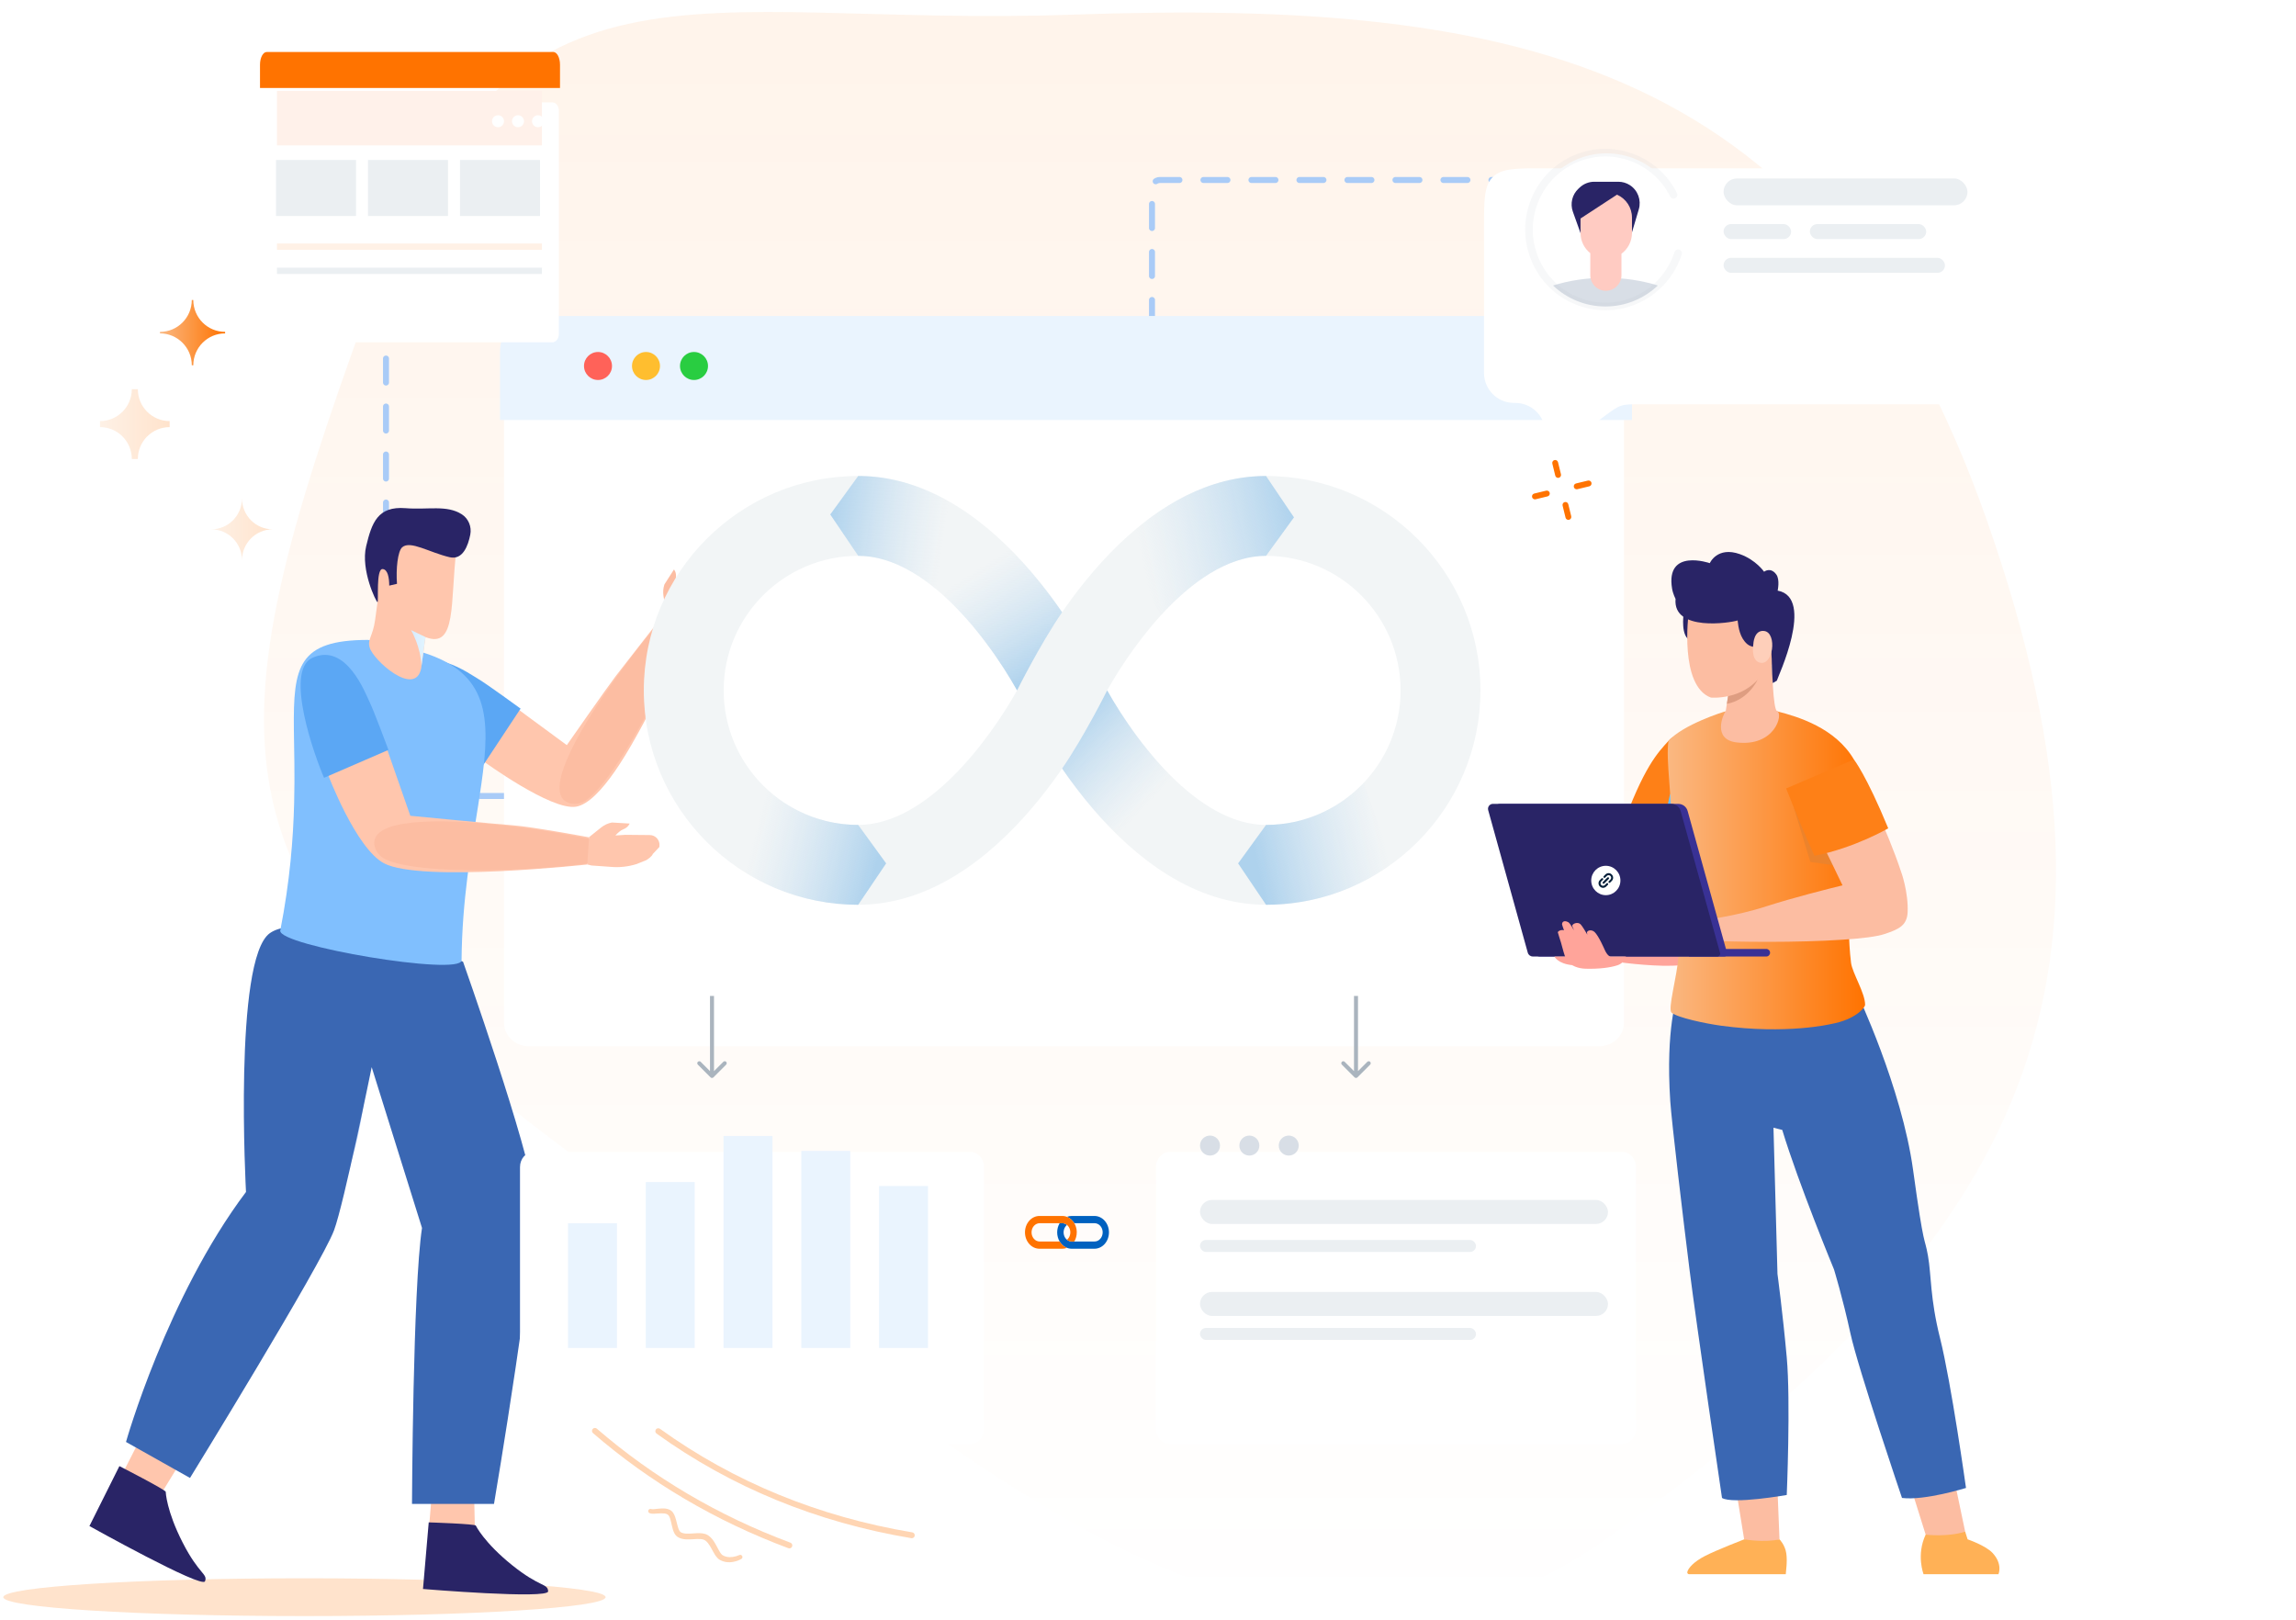 <svg width="574" height="405" viewBox="0 0 574 405" fill="none" xmlns="http://www.w3.org/2000/svg">
<path opacity="0.08" fill-rule="evenodd" clip-rule="evenodd" d="M267.993 3.667C381.118 -0.299 456.517 15.894 496.625 129.842C539.197 250.794 501.986 312.696 402.012 384.426C316.781 445.577 224.115 349.574 140.111 286.487C51.052 219.604 52.136 186.705 91.716 77.844C126.662 -18.272 172.171 7.027 267.993 3.667Z" fill="url(#paint0_linear_15137_36240)"/>
<path d="M288 81V47C288 45.895 288.895 45 290 45H394" stroke="#A9CBF7" stroke-width="1.5" stroke-linecap="round" stroke-linejoin="round" stroke-dasharray="6 6"/>
<path d="M126 199H98.5C97.395 199 96.5 198.105 96.5 197V75" stroke="#A9CBF7" stroke-width="1.5" stroke-linecap="round" stroke-linejoin="round" stroke-dasharray="6 6"/>
<g filter="url(#filter0_d_15137_36240)">
<path d="M406 84.909V243.091C406 246.35 403.195 249 399.745 249H132.266C128.805 249 126 246.35 126 243.091V84.909C126 83.603 126.457 82.386 127.226 81.415C127.403 81.169 127.611 80.944 127.829 80.737C128.973 79.658 130.53 79 132.256 79H399.745C400.607 79 401.428 79.167 402.176 79.462C402.55 79.609 402.903 79.795 403.235 80.011C403.578 80.227 403.89 80.463 404.171 80.737C405.293 81.797 406 83.279 406 84.909Z" fill="white"/>
</g>
<path d="M408 88.175V105H125V88.175C125 86.147 125.462 84.258 126.239 82.749C126.418 82.368 126.628 82.018 126.849 81.698C128.005 80.022 129.579 79 131.323 79H401.677C402.549 79 403.379 79.259 404.135 79.717C404.513 79.961 404.87 80.234 405.206 80.57C405.542 80.905 405.856 81.271 406.151 81.698C407.285 83.344 408 85.645 408 88.175Z" fill="#EAF4FE"/>
<circle cx="149.5" cy="91.5" r="3.5" fill="#FF6259"/>
<circle cx="161.5" cy="91.5" r="3.5" fill="#FFBE2F"/>
<circle cx="173.5" cy="91.5" r="3.5" fill="#29CD41"/>
<path opacity="0.2" d="M76.113 404.035C117.693 404.035 151.4 401.919 151.4 399.309C151.4 396.7 117.693 394.584 76.113 394.584C34.533 394.584 0.826 396.7 0.826 399.309C0.826 401.919 34.533 404.035 76.113 404.035Z" fill="#FF7300"/>
<path d="M120.356 302.138C106.716 291.964 106.623 358.189 109.974 376.867C113.326 395.545 117.47 382.99 120.728 353.309C123.988 323.629 125.723 306.141 120.356 302.138Z" fill="#BED5FC"/>
<path d="M107.904 374.037L107.334 380.973L118.705 381.553L118.556 374.816L107.904 374.037Z" fill="#FFC6AD"/>
<path d="M118.955 381.419C118.955 381.419 121.005 385.653 128.013 391.291C135.021 396.929 136.928 395.804 137.036 397.837C137.144 399.869 105.748 397.261 105.748 397.261L107.182 380.607C107.182 380.607 118.964 380.983 118.955 381.419Z" fill="#292466"/>
<path d="M83.121 232.813C69.062 230.474 69.697 245.528 70.076 257.488C71.344 276.411 67.713 298.505 74.459 302.481C92.631 312.154 95.423 240.127 90.678 235.931C88.439 233.998 87.719 234.214 83.121 232.813Z" fill="#BED5FC"/>
<path d="M101.313 238.353C87.24 240.601 92.624 254.673 96.783 265.893C103.996 283.433 107.572 305.537 115.231 307.164C135.534 310.564 115.302 241.381 109.469 238.909C106.733 237.788 106.119 238.221 101.313 238.353Z" fill="#BED5FC"/>
<path d="M39.5 351L30.678 368.324L40.487 373.115L51 356L39.5 351Z" fill="#FFC6AD"/>
<path d="M41.431 372.975C41.431 372.975 41.577 377.677 45.678 385.682C49.779 393.688 51.978 393.437 51.249 395.337C50.519 397.238 22.357 381.527 22.357 381.527L29.85 366.541C29.85 366.541 41.615 372.581 41.431 372.975Z" fill="#292466"/>
<path d="M115.757 240.428C115.757 240.428 132.394 287.417 133.5 299C134.606 310.583 123.5 376 123.5 376H103C103 376 103.215 322.109 105.5 307L92.922 266.8C92.922 266.8 86.015 300.857 83.507 307.593C80.323 316.143 47.5 369.5 47.5 369.5L31.5 360.5C31.5 360.5 41.731 324.278 61.5 298C61.5 298 58.31 239.857 67.447 233.31C76.584 226.76 115.757 240.428 115.757 240.428Z" fill="#3A67B3"/>
<path d="M101.851 170.583C100.295 179.838 143.92 206.042 146.165 199.846C153.938 192.486 107.34 156.231 101.851 170.583Z" fill="#BED5FC"/>
<path d="M129.707 177.466L141.704 186.289C141.704 186.289 151.565 172.142 153.855 169.127C156.144 166.113 166.53 152.895 166.53 152.895L172.276 156.593C172.276 156.593 163.882 175.301 160.898 180.775C157.913 186.248 150.24 200.662 143.997 201.679C137.755 202.696 120.793 190.269 120.793 190.269L129.707 177.466Z" fill="#FFC6AD"/>
<path d="M141.95 200.639C143.507 201.296 145.327 200.952 146.686 199.948C157.317 192.092 178.394 145.973 174.559 145.85C172.093 144.691 130.232 195.702 141.95 200.639Z" fill="#FCBDA2"/>
<path d="M177.073 138.623C177.146 138.663 177.198 138.713 177.252 138.764L178.754 141.386C179.14 141.729 179.39 143.301 179.275 143.828L178.975 146.144C178.528 148.273 177.678 150.325 176.454 152.107L173.008 155.8L172.28 156.595L171.072 155.823L167.387 153.438L166.544 152.917L166.533 152.897L166.443 152.425L165.88 149.059C165.718 148.052 165.793 147.053 166.106 146.111L168.491 142.375C168.491 142.375 169.183 143.104 168.971 144.538C168.869 145.187 169.091 146.11 169.363 146.928L170.425 144.687L173.463 139.364C174.192 138.076 175.915 137.747 177.073 138.623Z" fill="#FCBDA2"/>
<path d="M120.865 191.199C115.923 188 97.466 175.07 101.579 168.453C106.522 160.504 117.601 168.609 119.606 169.772C121.612 170.934 130.148 177.161 130.148 177.161L120.865 191.199Z" fill="#5BA7F4"/>
<path d="M70.065 232.663C69.549 236.461 115.108 244.082 115.391 240.107C115.507 225.077 117.829 212.145 119.552 201.312C119.822 199.517 120.091 197.794 120.327 196.118C122.742 179.282 122.179 168.297 105.801 163.149L92.048 159.984C74.52 159.984 73.312 166.62 73.466 182.307C73.525 187.442 73.724 193.55 73.536 200.726C73.312 209.672 72.491 220.258 70.065 232.663Z" fill="#80BFFE"/>
<path d="M93.774 155.025C93.212 159.081 91.781 159.879 92.427 161.918C93.318 165.06 103.717 174.369 105.277 167.171L105.37 166.515L106.366 159.269C114.269 162.434 112.51 150.218 114.081 137.708C107.34 121.259 83.528 127.18 94.384 150.534C94.384 150.534 94.326 150.98 93.774 155.025Z" fill="#FFC6AD"/>
<path d="M102.762 157.523C102.903 157.781 105.2 161.78 105.365 166.516L106.361 159.27L102.762 157.523Z" fill="url(#paint1_linear_15137_36240)"/>
<path d="M94.376 150.538C94.699 150.495 93.94 142.128 95.667 142.268C96.945 142.38 97.295 144.402 97.309 146.411L99.247 145.961C98.966 142.254 99.416 137.831 100.552 136.821C102.588 135.037 107.39 138.154 112.459 139.32C115.702 140.05 117.036 136.4 117.569 133.675C117.962 131.709 117.133 129.658 115.448 128.578C111.672 126.177 107.01 127.497 101.38 127.048C94.444 126.502 92.956 130.643 91.538 136.568C90.122 142.493 94.067 150.58 94.376 150.538Z" fill="#292466"/>
<path d="M76.906 166.69C70.501 173.549 92.422 219.475 97.715 215.548C108.256 213.698 89.402 157.748 76.906 166.69Z" fill="#BED5FC"/>
<path d="M96.801 187.391L102.581 203.954C102.581 203.954 123.398 205.973 128.313 206.346C133.229 206.72 147.244 209.333 147.244 209.333L146.826 216.133C146.826 216.133 105.271 220.696 96.023 215.842C88.961 212.134 81.951 193.53 81.951 193.53L96.801 187.391Z" fill="#FFC6AD"/>
<path d="M93.593 211.108C93.778 212.787 94.965 214.209 96.504 214.907C108.545 220.364 159.089 216.297 157.328 212.888C157.137 210.169 92.194 198.47 93.593 211.108Z" fill="#FCBDA2"/>
<path d="M164.859 211.561C164.859 211.644 164.841 211.714 164.822 211.784L163.194 213.508C163.083 214.013 161.831 214.996 161.316 215.153L159.147 216.021C157.071 216.668 154.865 216.926 152.711 216.724L147.877 216.38L146.828 216.132L146.914 214.702L147.202 210.321L147.246 209.332L147.259 209.313L147.627 209.004L150.293 206.873C151.093 206.242 152.003 205.82 152.977 205.635L157.402 205.897C157.402 205.897 157.102 206.856 155.746 207.37C155.13 207.598 154.432 208.242 153.849 208.878L156.325 208.714L162.452 208.772C163.934 208.778 165.061 210.124 164.859 211.561Z" fill="#FFC6AD"/>
<path d="M81.014 194.459C78.658 189.064 71.009 167.707 78.093 164.459C86.603 160.556 91.368 173.43 92.398 175.507C93.429 177.584 97.111 187.486 97.111 187.486L81.014 194.459Z" fill="#5BA7F4"/>
<g filter="url(#filter1_d_15137_36240)">
<path d="M371 43.01C371 35.934 371 32.396 373.198 30.198C375.396 28 378.934 28 386.01 28H487.364C494.44 28 497.978 28 500.176 30.198C502.374 32.396 502.374 35.934 502.374 43.01V71.988C502.374 79.064 502.374 82.602 500.176 84.8C497.978 86.998 494.44 86.998 487.364 86.998H410.092C407.635 86.998 406.407 86.998 405.261 87.376C404.116 87.754 403.129 88.486 401.155 89.948L386.804 100.582L386.322 93.79C386.312 93.646 386.307 93.573 386.302 93.511C385.966 89.683 382.793 86.727 378.95 86.663C378.888 86.662 378.815 86.662 378.671 86.662C378.517 86.662 378.44 86.662 378.375 86.661C374.332 86.591 371.071 83.33 371.001 79.287C371 79.222 371 79.145 371 78.991V43.01Z" fill="white"/>
</g>
<path d="M382.635 57.468C382.635 46.903 391.136 38.338 401.624 38.338C412.111 38.338 420.613 46.903 420.613 57.468C420.613 68.033 412.111 76.597 401.624 76.597C391.136 76.597 382.635 68.033 382.635 57.468Z" fill="white"/>
<path d="M388.254 71.377C391.674 74.626 396.282 76.621 401.356 76.621C406.431 76.621 411.039 74.625 414.459 71.377C410.502 70.143 406.057 69.449 401.356 69.449C396.656 69.449 392.211 70.143 388.254 71.377Z" fill="#D8DEE6"/>
<path d="M407.477 46.292C406.617 45.734 405.614 45.438 404.59 45.438H398.564C397.218 45.438 395.923 45.95 394.936 46.871L394.606 47.18C393.04 48.644 392.494 50.907 393.218 52.931L395.2 58.467L407.906 58.386L409.699 52.337C410.377 50.049 409.471 47.585 407.477 46.292Z" fill="#292466"/>
<path d="M404.333 48.705C404.305 48.692 404.25 48.668 404.25 48.668L395.131 54.63V58.225C395.131 60.283 396.086 62.113 397.572 63.299V68.778C397.572 70.943 399.316 72.699 401.468 72.699C403.62 72.699 405.365 70.943 405.365 68.778V63.44C406.957 62.262 407.995 60.368 407.995 58.225V54.412C407.996 51.872 406.492 49.686 404.333 48.705Z" fill="#FFCBC2"/>
<path opacity="0.1" d="M401.359 77.58C398.829 77.58 396.298 77.091 393.88 76.113C388.911 74.103 385.017 70.265 382.916 65.307C380.815 60.349 380.757 54.864 382.754 49.863C384.751 44.861 388.563 40.942 393.489 38.827C403.175 34.667 414.485 38.81 419.236 48.258C419.472 48.728 419.285 49.302 418.818 49.54C418.352 49.778 417.78 49.59 417.544 49.12C413.243 40.566 403.004 36.816 394.233 40.582C389.773 42.497 386.321 46.046 384.513 50.574C382.705 55.103 382.757 60.069 384.66 64.558C386.563 69.047 390.088 72.522 394.587 74.342C399.085 76.162 404.019 76.109 408.479 74.194C413.306 72.122 417.003 68.049 418.625 63.021C418.787 62.519 419.322 62.246 419.819 62.408C420.317 62.57 420.59 63.109 420.428 63.61C418.638 69.163 414.554 73.66 409.223 75.95C406.695 77.036 404.028 77.58 401.359 77.58Z" fill="#AAB4BE"/>
<rect x="430.891" y="44.613" width="60.977" height="6.715" rx="3.357" fill="#EBEFF2"/>
<rect x="430.891" y="56.02" width="16.886" height="3.752" rx="1.876" fill="#EBEFF2"/>
<rect x="452.467" y="56.02" width="29.081" height="3.752" rx="1.876" fill="#EBEFF2"/>
<rect x="430.891" y="64.461" width="55.349" height="3.752" rx="1.876" fill="#EBEFF2"/>
<g filter="url(#filter2_d_15137_36240)">
<path d="M139.721 15.085V70.911C139.721 72.064 138.971 73 138.053 73H66.672C65.749 73 65 72.064 65 70.911V15.085C65 13.933 65.749 13.002 66.672 13.002H138.053C138.971 13.002 139.721 13.933 139.721 15.085Z" fill="white"/>
</g>
<rect x="69" y="40" width="20" height="14" fill="#EBEFF2"/>
<rect x="92" y="40" width="20" height="14" fill="#EBEFF2"/>
<rect x="115" y="40" width="20" height="14" fill="#EBEFF2"/>
<path d="M135.482 22.721H69.24V36.349H135.482V22.721Z" fill="#FFF1EA"/>
<path opacity="0.1" d="M135.482 60.875H69.24V62.463H135.482V60.875Z" fill="#FF7300"/>
<path d="M135.482 66.912H69.24V68.5H135.482V66.912Z" fill="#EBEFF2"/>
<path d="M140 22H65V16.176C65 14.422 65.75 13 66.676 13H138.324C139.25 13 140 14.422 140 16.176V22Z" fill="#FF7300"/>
<g filter="url(#filter3_d_15137_36240)">
<path d="M124.5 19.223C125.328 19.223 126 18.551 126 17.723C126 16.894 125.328 16.223 124.5 16.223C123.672 16.223 123 16.894 123 17.723C123 18.551 123.672 19.223 124.5 19.223Z" fill="white"/>
</g>
<g filter="url(#filter4_d_15137_36240)">
<path d="M129.5 19.223C130.328 19.223 131 18.551 131 17.723C131 16.894 130.328 16.223 129.5 16.223C128.672 16.223 128 16.894 128 17.723C128 18.551 128.672 19.223 129.5 19.223Z" fill="white"/>
</g>
<g filter="url(#filter5_d_15137_36240)">
<path d="M134.5 19.223C135.328 19.223 136 18.551 136 17.723C136 16.894 135.328 16.223 134.5 16.223C133.672 16.223 133 16.894 133 17.723C133 18.551 133.672 19.223 134.5 19.223Z" fill="white"/>
</g>
<path d="M214.551 226.202C184.996 226.202 160.951 202.157 160.951 172.602C160.951 143.047 184.996 119.002 214.551 119.002C250.699 119.002 273.591 166.305 274.547 168.318L276.583 172.603L274.547 176.887C273.591 178.9 250.699 226.202 214.551 226.202ZM214.551 138.967C196.005 138.967 180.916 154.056 180.916 172.602C180.916 191.148 196.005 206.237 214.551 206.237C231.814 206.237 247.396 184.857 254.273 172.602C247.396 160.347 231.814 138.967 214.551 138.967Z" fill="#F2F5F6"/>
<path d="M316.512 226.202C280.364 226.202 257.473 178.9 256.516 176.887L254.48 172.603L256.516 168.318C257.473 166.305 280.364 119.002 316.512 119.002C346.067 119.002 370.112 143.047 370.112 172.602C370.112 202.157 346.067 226.202 316.512 226.202ZM276.79 172.603C283.667 184.857 299.25 206.238 316.512 206.238C335.058 206.238 350.147 191.149 350.147 172.603C350.147 154.056 335.058 138.967 316.512 138.967C299.25 138.967 283.667 160.348 276.79 172.603Z" fill="#F2F5F6"/>
<path d="M295.186 196.317L282.581 211.737C275.574 205.581 269.83 198.393 265.531 192.144L265.538 192.131C271.075 184.085 276.791 172.605 276.791 172.605C280.625 179.433 287.16 189.103 295.186 196.317Z" fill="url(#paint2_linear_15137_36240)"/>
<path d="M265.529 153.067C259.993 161.113 254.269 172.606 254.269 172.606C250.436 165.778 243.901 156.108 235.875 148.894L248.479 133.475C255.487 139.63 261.23 146.818 265.529 153.067Z" fill="url(#paint3_linear_15137_36240)"/>
<path d="M323.495 129.348L316.507 138.965C306.818 138.965 297.654 145.706 290.267 153.792L280.012 135.817C289.681 126.587 302.033 119 316.507 119L323.495 129.348Z" fill="url(#paint4_linear_15137_36240)"/>
<path d="M249.792 134.646L235.251 148.328C229.029 142.885 221.948 138.965 214.554 138.965L207.566 128.623L214.554 119C228.41 119 240.322 125.954 249.792 134.646Z" fill="url(#paint5_linear_15137_36240)"/>
<path d="M221.54 215.856L214.552 226.204C200.35 226.204 187.427 220.654 177.83 211.603L187.899 193.096C194.055 201.082 203.711 206.239 214.552 206.239L221.54 215.856Z" fill="url(#paint6_linear_15137_36240)"/>
<path d="M348.053 215.915C339.195 222.384 328.294 226.203 316.508 226.203L309.527 215.855L316.508 206.239C326.105 206.239 334.776 202.199 340.912 195.73L348.053 215.915Z" fill="url(#paint7_linear_15137_36240)"/>
<path d="M444.412 373.41L444.873 384.851C444.873 384.851 439.913 386.947 436.039 384.847L434.248 373.768" fill="#FCBDA2"/>
<path d="M488.508 369.668L491.365 383.281C491.365 383.281 485.863 385.987 481.562 384.13L478.016 372.828" fill="#FCBDA2"/>
<path d="M446.442 393.572H422.29C421.997 393.572 421.762 393.307 421.826 393.02C422.048 392.024 423.473 390.446 426.21 389.026C429.048 387.555 436.042 384.848 436.042 384.848C436.042 384.848 441.005 385.727 444.883 384.848C444.883 384.848 446.264 386.253 446.571 388.342C446.89 390.432 446.442 393.112 446.442 393.572Z" fill="#FFB156"/>
<path d="M464.22 248.221C464.22 248.221 475.428 271.838 478.272 292.5C481.116 313.162 481.061 308.692 482 314C482.847 318.784 482.507 324.568 485 334.5C487.834 345.794 491.5 372 491.5 372C491.5 372 481.18 375.212 475.5 374.5C475.5 374.5 464.533 342.225 462.604 333.35C460.661 324.41 458.5 317.374 458.5 317.374C458.5 317.374 449.641 295.963 445.56 282.49L443.369 281.94L444.369 318.5C444.369 318.5 445.697 328.373 446.688 339.373C447.679 350.391 446.688 373.758 446.688 373.758C446.688 373.758 433.171 376.146 430.5 374.5C430.5 374.5 424.091 331.084 422.374 317.374C420.807 304.862 417.901 280.462 417.563 275.263C416.367 256.938 419.306 249.11 419.306 249.11L464.22 248.221Z" fill="#3A67B3"/>
<path d="M481.418 383.671C481.418 383.671 486.71 384.349 491.294 382.938L491.905 384.848C491.905 384.848 496.422 386.388 498.145 388.255C500.764 391.092 499.606 393.572 499.606 393.572H480.892C480.892 393.572 479.014 388.753 481.418 383.671Z" fill="#FFB156"/>
<path d="M405.546 240.647C405.546 240.647 414.954 241.899 420.306 241.292C426.504 240.589 420.753 234.691 420.753 234.691L406.21 238.193L405.546 240.647Z" fill="#FFA49A"/>
<path d="M419.504 214.111C418.545 213.881 417.628 213.63 416.752 213.37C407.746 210.722 405.248 207.564 405.248 207.564C410.9 191.706 414.482 188.144 417.127 185.223C421.999 179.845 418.319 197.031 417.752 197.331L419.504 214.111Z" fill="#FE8017"/>
<path d="M417.537 198.406L415.466 207.997L420.471 206.747L417.537 198.406Z" fill="url(#paint8_linear_15137_36240)"/>
<path d="M462.756 240.677C463.064 243.239 466.291 248.266 466.271 251.208C466.267 251.915 463.844 254.938 457.672 256.033C457.672 256.033 446.681 258.665 430.309 256.442C426.507 255.926 419.382 254.44 417.895 253.17C416.872 252.295 419.246 244.26 419.614 239.134C420.47 227.248 418.404 224.52 418.257 214.35C418.257 214.097 418.244 213.843 418.244 213.589C417.977 197.907 416.391 190.065 417.125 185.22C420.76 181.161 430.789 177.969 431.43 177.835C431.457 177.822 441.986 177.756 444.282 177.835C449.536 179.186 458.837 181.981 463.467 189.863C463.213 196.163 463.62 203.817 462.86 213.626C462.727 215.107 461.435 229.747 462.756 240.677Z" fill="url(#paint9_linear_15137_36240)"/>
<path d="M420.888 153.699C420.888 153.699 420.095 159.163 422.639 160.164L423.641 154.117" fill="#292466"/>
<path d="M434.166 185.616C428.005 184.877 430.77 178.598 431.427 177.767L431.437 177.777C431.437 177.777 432.462 171.09 432.544 170.77L442.997 166.207C442.997 166.207 443.238 177.623 444.289 177.778C445.875 178.526 443.749 186.756 434.166 185.616Z" fill="#FCBDA2"/>
<path d="M439.365 170.004C439.365 170.004 437.095 174.986 431.715 175.969L432.544 170.769L439.365 170.004Z" fill="#DE9D81"/>
<path d="M422.139 153.439C422.139 153.439 419.774 171.446 427.717 174.402C427.717 174.402 435.628 175.149 440.238 168.948C441.567 167.161 443.244 166.759 443.793 164.603C444.684 161.098 445.939 154.635 444.337 150.74C442.054 145.192 422.355 139.931 422.139 153.439Z" fill="#FCBDA2"/>
<path d="M427.448 140.795C427.448 140.795 429.297 136.515 434.997 138.548C438.985 139.971 441.02 142.936 441.02 142.936C441.02 142.936 442.616 141.648 444.072 143.621C445.023 144.912 444.414 147.66 444.414 147.66C453.89 149.397 444.323 169.523 444.207 170.175L443.195 170.769C442.926 167.823 443.011 165.13 442.841 163.072C442.789 162.449 441.805 162.088 441.575 161.653C439.711 161.963 437.878 161.938 436.823 161.039C434.973 159.461 434.596 156.868 434.402 155.116C432.646 155.71 418.179 157.994 418.887 149.736C418.887 149.736 418.236 148.466 418.022 147.174C416.321 136.932 427.448 140.795 427.448 140.795Z" fill="#292466"/>
<path d="M439.718 165.589C443.302 166.962 444.423 158.14 441.019 157.748C438.437 157.451 438.332 161.053 438.332 161.053C438.332 161.053 437.671 164.805 439.718 165.589Z" fill="#FECFBA"/>
<path d="M448.462 201.912L452.586 215.505L460.928 216.672L448.462 201.912Z" fill="#EC832C"/>
<path d="M475.231 217.819C471.815 207.513 465.72 195.27 465.72 195.27L451.771 203.276C451.771 203.276 457.099 213.912 460.63 221.344C457.224 222.176 448.421 224.381 441.679 226.555C433.152 229.32 425.204 230.075 425.204 230.075C425.581 232.707 425.572 235.101 425.572 235.101C433.901 235.559 449.607 235.683 460.716 234.929C465.294 234.627 469.208 234.183 471.278 233.472C474.539 232.351 476.756 231.472 476.905 228.065C477.125 223.079 475.301 217.941 475.231 217.819Z" fill="#FCBDA2"/>
<path d="M441.57 239.138H422.247V237.248H441.57C442.092 237.248 442.516 237.671 442.516 238.194C442.514 238.715 442.092 239.138 441.57 239.138Z" fill="#393195"/>
<path d="M431.115 239.136H384.94C384.361 239.136 383.852 238.75 383.697 238.192L373.796 202.546C373.576 201.757 374.17 200.977 374.989 200.977H419.57C420.659 200.977 421.616 201.704 421.908 202.753L431.774 238.27C431.893 238.706 431.567 239.136 431.115 239.136Z" fill="#393195"/>
<path d="M429.366 239.131H383.189C382.61 239.131 382.102 238.745 381.946 238.186L372.045 202.54C371.826 201.751 372.419 200.971 373.238 200.971H417.819C418.91 200.971 419.865 201.698 420.157 202.748L430.023 238.264C430.145 238.7 429.818 239.131 429.366 239.131Z" fill="#292466"/>
<path d="M388.607 239.137C388.607 239.137 389.403 240.926 393.029 241.29L392.777 239.137H388.607Z" fill="#FFA49A"/>
<path d="M389.453 233.078C389.532 232.738 390.342 232.368 390.996 232.587C390.717 231.812 390.5 231.145 390.506 231.058C390.572 230.113 391.495 230.233 392.019 230.527C392.622 230.865 393.325 232.426 393.516 232.593C393.273 232.095 393.032 231.509 393.048 231.444C393.18 230.884 394.421 230.416 395.131 231.064C395.494 231.396 396.571 233.199 396.84 233.675C396.764 233.371 396.719 233.158 396.73 233.112C396.863 232.552 397.922 232.351 398.631 232.999C399.666 233.944 401.154 237.408 401.154 237.408C401.837 238.946 402.469 239.139 402.669 239.139C403.159 239.139 406.469 239.139 406.469 239.139C406.469 239.139 406.168 240.72 404.385 241.32C402.618 241.904 399.84 242.282 396.401 242.187C394.699 242.145 392.653 241.548 391.607 239.966C391.245 239.419 390.514 236.677 390.251 235.66C390.093 235.136 389.44 233.136 389.453 233.078Z" fill="#FFA49A"/>
<path d="M463.469 189.867C463.469 189.867 466.55 193.718 472.057 207.086C472.057 207.086 463.762 211.957 453.641 213.958C453.641 213.958 451.52 209.67 446.536 197.123" fill="#FE8017"/>
<ellipse cx="401.455" cy="220.128" rx="3.648" ry="3.672" fill="white"/>
<g clip-path="url(#clip0_15137_36240)">
<path fill-rule="evenodd" clip-rule="evenodd" d="M400.385 219.605C400.385 219.605 400.184 219.807 399.959 220.034C399.746 220.249 399.633 220.526 399.633 220.829C399.633 221.119 399.746 221.41 399.959 221.612C399.971 221.624 399.971 221.624 399.984 221.637C400.197 221.851 400.473 221.965 400.761 221.965C401.05 221.965 401.338 221.851 401.551 221.637C401.777 221.41 401.977 221.208 401.977 221.208C402.078 221.107 402.078 220.955 401.977 220.854C401.877 220.753 401.727 220.753 401.626 220.854C401.626 220.854 401.426 221.056 401.2 221.283C401.087 221.397 400.924 221.46 400.761 221.46C400.598 221.46 400.435 221.397 400.322 221.283L400.297 221.258C400.184 221.145 400.122 220.981 400.122 220.817C400.122 220.652 400.184 220.488 400.297 220.375C400.523 220.148 400.724 219.946 400.724 219.946C400.824 219.845 400.824 219.693 400.724 219.592C400.636 219.517 400.485 219.517 400.385 219.605Z" fill="#051F39"/>
<path fill-rule="evenodd" clip-rule="evenodd" d="M401.84 219.39L400.724 220.514C400.623 220.615 400.623 220.766 400.724 220.867C400.824 220.968 400.974 220.968 401.075 220.867L402.191 219.744C402.291 219.643 402.291 219.491 402.191 219.39C402.09 219.302 401.94 219.302 401.84 219.39Z" fill="#051F39"/>
<path fill-rule="evenodd" clip-rule="evenodd" d="M402.531 220.653C402.531 220.653 402.731 220.451 402.957 220.224C403.17 220.009 403.283 219.732 403.283 219.441C403.283 219.151 403.17 218.861 402.957 218.659C402.945 218.646 402.945 218.646 402.932 218.634C402.731 218.407 402.443 218.293 402.155 218.293C401.866 218.293 401.578 218.407 401.365 218.621C401.139 218.848 400.939 219.05 400.939 219.05C400.838 219.151 400.838 219.303 400.939 219.404C401.039 219.504 401.189 219.504 401.29 219.404C401.29 219.404 401.49 219.202 401.716 218.974C401.829 218.861 401.992 218.798 402.155 218.798C402.318 218.798 402.481 218.861 402.593 218.974L402.619 219C402.731 219.113 402.794 219.277 402.794 219.441C402.794 219.605 402.731 219.77 402.619 219.883C402.393 220.11 402.192 220.312 402.192 220.312C402.092 220.413 402.092 220.565 402.192 220.666C402.28 220.754 402.43 220.754 402.531 220.653Z" fill="#051F39"/>
</g>
<g filter="url(#filter6_d_15137_36240)">
<path fill-rule="evenodd" clip-rule="evenodd" d="M133.341 273H242.658C244.497 273 246 274.696 246 276.772V342.226C246 344.302 244.497 346 242.658 346H133.341C131.503 346 130 344.302 130 342.226V276.772C130 274.696 131.503 273 133.341 273Z" fill="white"/>
</g>
<g filter="url(#filter7_d_15137_36240)">
<path fill-rule="evenodd" clip-rule="evenodd" d="M405.545 273H292.456C290.555 273 289 274.696 289 276.772V342.226C289 344.302 290.555 346 292.456 346H405.545C407.446 346 409 344.302 409 342.226V276.772C409 274.696 407.446 273 405.545 273Z" fill="white"/>
</g>
<rect x="300" y="300" width="102" height="6" rx="3" fill="#EBEFF2"/>
<rect x="300" y="310" width="69" height="3" rx="1.5" fill="#EBEFF2"/>
<rect x="300" y="323" width="102" height="6" rx="3" fill="#EBEFF2"/>
<rect x="300" y="332" width="69" height="3" rx="1.5" fill="#EBEFF2"/>
<circle cx="302.5" cy="286.404" r="2.5" fill="#D8DEE6"/>
<circle cx="312.34" cy="286.404" r="2.5" fill="#D8DEE6"/>
<circle cx="322.186" cy="286.404" r="2.5" fill="#D8DEE6"/>
<path fill-rule="evenodd" clip-rule="evenodd" d="M154.24 305.813H142V337H154.24V305.813ZM232 296.51H219.763V337H232V296.51ZM212.561 287.739H200.323V337H212.561V287.739ZM193.12 284H180.88V337H193.12V284ZM173.679 295.527H161.441V337H173.679V295.527Z" fill="#EAF4FE"/>
<path opacity="0.3" d="M197.344 387.109C197.259 387.109 197.174 387.094 197.09 387.063C178.939 380.293 162.509 370.614 148.255 358.296C147.949 358.031 147.913 357.565 148.177 357.257C148.44 356.948 148.902 356.913 149.208 357.178C163.331 369.383 179.611 378.972 197.598 385.681C197.977 385.823 198.171 386.247 198.03 386.628C197.921 386.925 197.641 387.109 197.344 387.109Z" fill="#FF7300"/>
<path opacity="0.3" d="M227.957 384.566C227.917 384.566 227.877 384.563 227.836 384.556C204.192 380.612 182.761 371.814 164.138 358.408C163.809 358.171 163.734 357.711 163.969 357.38C164.204 357.05 164.661 356.973 164.99 357.21C183.428 370.484 204.654 379.195 228.075 383.103C228.474 383.17 228.744 383.549 228.678 383.95C228.618 384.311 228.308 384.566 227.957 384.566Z" fill="#FF7300"/>
<path opacity="0.3" d="M185.33 389.757C184.713 390.101 184.116 390.308 183.454 390.449C182.802 390.585 182.107 390.631 181.416 390.502C181.072 390.438 180.73 390.34 180.403 390.201C180.238 390.118 180.089 390.068 179.912 389.954L179.651 389.776L179.435 389.578C178.885 389.037 178.59 388.462 178.281 387.918C177.982 387.373 177.708 386.846 177.404 386.37C177.102 385.895 176.767 385.47 176.388 385.192C175.754 384.655 174.557 384.746 173.358 384.817C172.751 384.852 172.12 384.893 171.45 384.849C170.789 384.802 170.047 384.672 169.376 384.228C169.003 383.96 168.732 383.603 168.572 383.274C168.4 382.94 168.289 382.615 168.195 382.299C168.012 381.667 167.896 381.06 167.758 380.485C167.621 379.92 167.468 379.348 167.23 378.977C167.113 378.783 167.004 378.704 166.817 378.591C166.638 378.49 166.402 378.432 166.155 378.388C165.643 378.318 165.068 378.343 164.469 378.387C164.17 378.408 163.861 378.433 163.535 378.441C163.207 378.444 162.868 378.461 162.43 378.317C162.142 378.223 161.984 377.911 162.078 377.621C162.171 377.334 162.474 377.176 162.76 377.264L162.789 377.273C162.932 377.317 163.212 377.322 163.487 377.301C163.766 377.282 164.06 377.247 164.365 377.214C164.971 377.147 165.613 377.081 166.308 377.146C166.658 377.193 167.023 377.26 167.388 377.437C167.736 377.605 168.112 377.922 168.313 378.253C168.739 378.911 168.887 379.547 169.058 380.155C169.217 380.762 169.346 381.352 169.516 381.888C169.675 382.427 169.928 382.889 170.16 383.046C170.511 383.276 171.002 383.386 171.542 383.417C172.083 383.449 172.665 383.412 173.267 383.372C173.871 383.333 174.496 383.28 175.173 383.317C175.512 383.341 175.863 383.376 176.232 383.489L176.507 383.576L176.782 383.709C176.977 383.794 177.112 383.912 177.268 384.02C177.863 384.475 178.273 385.043 178.618 385.594C178.963 386.149 179.243 386.708 179.524 387.234C179.806 387.749 180.087 388.271 180.4 388.596L180.515 388.712L180.628 388.793C180.7 388.852 180.841 388.907 180.943 388.966C181.171 389.073 181.412 389.152 181.662 389.209C182.654 389.428 183.834 389.216 184.803 388.788L184.845 388.77C185.122 388.647 185.445 388.775 185.566 389.054C185.681 389.316 185.574 389.621 185.33 389.757Z" fill="#FF7300"/>
<path d="M338.646 269.354C338.842 269.549 339.158 269.549 339.354 269.354L342.536 266.172C342.731 265.976 342.731 265.66 342.536 265.464C342.34 265.269 342.024 265.269 341.828 265.464L339 268.293L336.172 265.464C335.976 265.269 335.66 265.269 335.464 265.464C335.269 265.66 335.269 265.976 335.464 266.172L338.646 269.354ZM338.5 249L338.5 269L339.5 269L339.5 249L338.5 249Z" fill="#AAB4BE"/>
<path d="M177.646 269.354C177.842 269.549 178.158 269.549 178.354 269.354L181.536 266.172C181.731 265.976 181.731 265.66 181.536 265.464C181.34 265.269 181.024 265.269 180.828 265.464L178 268.293L175.172 265.464C174.976 265.269 174.66 265.269 174.464 265.464C174.269 265.66 174.269 265.976 174.464 266.172L177.646 269.354ZM177.5 249L177.5 269L178.5 269L178.5 249L177.5 249Z" fill="#AAB4BE"/>
<path d="M273.606 304H267.92C267.519 304 267.121 304.075 266.742 304.223C267.488 304.515 268.13 305.073 268.572 305.812H273.608C273.877 305.807 274.144 305.862 274.394 305.974C274.644 306.087 274.871 306.254 275.063 306.467C275.255 306.68 275.408 306.934 275.512 307.214C275.616 307.494 275.669 307.794 275.669 308.098C275.669 308.402 275.616 308.703 275.512 308.983C275.408 309.263 275.255 309.517 275.063 309.729C274.871 309.942 274.644 310.11 274.394 310.222C274.144 310.335 273.877 310.39 273.608 310.384H267.92C267.492 310.383 267.076 310.229 266.73 309.944C266.384 309.659 266.127 309.258 265.996 308.798C265.865 308.338 265.867 307.843 266.001 307.384C266.135 306.925 266.394 306.525 266.742 306.243C266.398 305.963 265.985 305.813 265.562 305.813H264.912C264.508 306.488 264.293 307.284 264.293 308.099C264.293 308.914 264.508 309.71 264.912 310.385C265.243 310.943 265.691 311.401 266.217 311.717C266.742 312.033 267.328 312.198 267.923 312.197H273.608C274.571 312.197 275.494 311.765 276.175 310.997C276.856 310.228 277.238 309.186 277.238 308.099C277.238 307.012 276.856 305.969 276.175 305.2C275.494 304.432 274.571 304 273.608 304H273.606Z" fill="#0061BF"/>
<path d="M269.187 308.099C269.188 308.914 268.972 309.71 268.569 310.386H267.919C267.496 310.386 267.083 310.235 266.74 309.955C267.088 309.673 267.347 309.273 267.481 308.814C267.615 308.355 267.616 307.86 267.485 307.399C267.354 306.939 267.097 306.538 266.751 306.253C266.405 305.968 265.988 305.814 265.56 305.814H259.874C259.344 305.825 258.838 306.07 258.466 306.498C258.094 306.925 257.886 307.501 257.886 308.1C257.886 308.699 258.094 309.274 258.466 309.702C258.838 310.129 259.344 310.375 259.874 310.386H264.91C265.352 311.125 265.994 311.683 266.741 311.975C266.361 312.122 265.962 312.197 265.56 312.197H259.874C259.397 312.197 258.925 312.091 258.485 311.885C258.045 311.679 257.644 311.377 257.307 310.997C256.97 310.616 256.703 310.164 256.52 309.667C256.338 309.17 256.244 308.637 256.244 308.099C256.244 307.56 256.338 307.027 256.52 306.53C256.703 306.033 256.97 305.581 257.307 305.2C257.644 304.82 258.045 304.518 258.485 304.312C258.925 304.106 259.397 304 259.874 304H265.56C266.522 304.001 267.445 304.434 268.125 305.202C268.806 305.97 269.189 307.012 269.19 308.099L269.187 308.099Z" fill="#FF7300"/>
<path d="M383.731 124.842C383.401 124.842 383.101 124.615 383.02 124.277C382.926 123.882 383.168 123.484 383.561 123.389L386.544 122.669C386.936 122.574 387.332 122.817 387.426 123.213C387.521 123.609 387.278 124.007 386.886 124.101L383.903 124.822C383.845 124.836 383.788 124.842 383.731 124.842Z" fill="#FF7300"/>
<path d="M394.173 122.323C393.842 122.323 393.542 122.096 393.462 121.758C393.367 121.362 393.61 120.965 394.003 120.87L396.985 120.149C397.378 120.055 397.773 120.298 397.868 120.694C397.962 121.089 397.72 121.487 397.327 121.582L394.344 122.302C394.287 122.316 394.229 122.323 394.173 122.323Z" fill="#FF7300"/>
<path d="M392.093 129.971C391.764 129.971 391.465 129.746 391.383 129.41L390.65 126.411C390.554 126.016 390.794 125.617 391.186 125.52C391.581 125.422 391.975 125.664 392.071 126.059L392.804 129.058C392.901 129.453 392.661 129.852 392.269 129.949C392.21 129.964 392.151 129.971 392.093 129.971Z" fill="#FF7300"/>
<path d="M389.527 119.473C389.198 119.473 388.899 119.248 388.817 118.912L388.084 115.913C387.987 115.518 388.227 115.119 388.62 115.021C389.013 114.924 389.408 115.166 389.505 115.561L390.238 118.56C390.335 118.955 390.095 119.354 389.702 119.451C389.644 119.466 389.585 119.473 389.527 119.473Z" fill="#FF7300"/>
<path opacity="0.2" d="M34.458 97.303H32.953C32.953 101.706 29.392 105.275 25 105.275V106.783C29.393 106.783 32.953 110.353 32.953 114.756H34.458C34.458 110.353 38.019 106.783 42.412 106.783V105.275C38.019 105.275 34.458 101.705 34.458 97.303Z" fill="url(#paint10_linear_15137_36240)"/>
<path d="M48.324 75H47.947C47.947 79.403 44.386 82.973 39.994 82.973V83.35C44.387 83.35 47.949 86.92 47.949 91.323H48.325C48.325 86.92 51.886 83.35 56.279 83.35V82.973C51.885 82.973 48.324 79.403 48.324 75Z" fill="url(#paint11_linear_15137_36240)"/>
<path opacity="0.2" d="M60.498 124.625C60.498 128.885 57.052 132.339 52.802 132.339C57.052 132.339 60.498 135.792 60.498 140.053C60.498 135.792 63.943 132.339 68.193 132.339C63.943 132.338 60.498 128.885 60.498 124.625Z" fill="url(#paint12_linear_15137_36240)"/>
<defs>
<filter id="filter0_d_15137_36240" x="100.826" y="66.413" width="330.348" height="220.348" filterUnits="userSpaceOnUse" color-interpolation-filters="sRGB">
<feFlood flood-opacity="0" result="BackgroundImageFix"/>
<feColorMatrix in="SourceAlpha" type="matrix" values="0 0 0 0 0 0 0 0 0 0 0 0 0 0 0 0 0 0 127 0" result="hardAlpha"/>
<feOffset dy="12.587"/>
<feGaussianBlur stdDeviation="12.587"/>
<feComposite in2="hardAlpha" operator="out"/>
<feColorMatrix type="matrix" values="0 0 0 0 0.118 0 0 0 0 0.129 0 0 0 0 0.176 0 0 0 0.06 0"/>
<feBlend mode="normal" in2="BackgroundImageFix" result="effect1_dropShadow_15137_36240"/>
<feBlend mode="normal" in="SourceGraphic" in2="effect1_dropShadow_15137_36240" result="shape"/>
</filter>
<filter id="filter1_d_15137_36240" x="333.476" y="4.547" width="206.424" height="147.631" filterUnits="userSpaceOnUse" color-interpolation-filters="sRGB">
<feFlood flood-opacity="0" result="BackgroundImageFix"/>
<feColorMatrix in="SourceAlpha" type="matrix" values="0 0 0 0 0 0 0 0 0 0 0 0 0 0 0 0 0 0 127 0" result="hardAlpha"/>
<feOffset dy="14.072"/>
<feGaussianBlur stdDeviation="18.762"/>
<feComposite in2="hardAlpha" operator="out"/>
<feColorMatrix type="matrix" values="0 0 0 0 0.118 0 0 0 0 0.129 0 0 0 0 0.176 0 0 0 0.08 0"/>
<feBlend mode="normal" in2="BackgroundImageFix" result="effect1_dropShadow_15137_36240"/>
<feBlend mode="normal" in="SourceGraphic" in2="effect1_dropShadow_15137_36240" result="shape"/>
</filter>
<filter id="filter2_d_15137_36240" x="39.826" y="0.415" width="125.068" height="110.346" filterUnits="userSpaceOnUse" color-interpolation-filters="sRGB">
<feFlood flood-opacity="0" result="BackgroundImageFix"/>
<feColorMatrix in="SourceAlpha" type="matrix" values="0 0 0 0 0 0 0 0 0 0 0 0 0 0 0 0 0 0 127 0" result="hardAlpha"/>
<feOffset dy="12.587"/>
<feGaussianBlur stdDeviation="12.587"/>
<feComposite in2="hardAlpha" operator="out"/>
<feColorMatrix type="matrix" values="0 0 0 0 0.118 0 0 0 0 0.129 0 0 0 0 0.176 0 0 0 0.06 0"/>
<feBlend mode="normal" in2="BackgroundImageFix" result="effect1_dropShadow_15137_36240"/>
<feBlend mode="normal" in="SourceGraphic" in2="effect1_dropShadow_15137_36240" result="shape"/>
</filter>
<filter id="filter3_d_15137_36240" x="97.826" y="3.636" width="53.348" height="53.348" filterUnits="userSpaceOnUse" color-interpolation-filters="sRGB">
<feFlood flood-opacity="0" result="BackgroundImageFix"/>
<feColorMatrix in="SourceAlpha" type="matrix" values="0 0 0 0 0 0 0 0 0 0 0 0 0 0 0 0 0 0 127 0" result="hardAlpha"/>
<feOffset dy="12.587"/>
<feGaussianBlur stdDeviation="12.587"/>
<feComposite in2="hardAlpha" operator="out"/>
<feColorMatrix type="matrix" values="0 0 0 0 0.118 0 0 0 0 0.129 0 0 0 0 0.176 0 0 0 0.06 0"/>
<feBlend mode="normal" in2="BackgroundImageFix" result="effect1_dropShadow_15137_36240"/>
<feBlend mode="normal" in="SourceGraphic" in2="effect1_dropShadow_15137_36240" result="shape"/>
</filter>
<filter id="filter4_d_15137_36240" x="102.826" y="3.636" width="53.348" height="53.348" filterUnits="userSpaceOnUse" color-interpolation-filters="sRGB">
<feFlood flood-opacity="0" result="BackgroundImageFix"/>
<feColorMatrix in="SourceAlpha" type="matrix" values="0 0 0 0 0 0 0 0 0 0 0 0 0 0 0 0 0 0 127 0" result="hardAlpha"/>
<feOffset dy="12.587"/>
<feGaussianBlur stdDeviation="12.587"/>
<feComposite in2="hardAlpha" operator="out"/>
<feColorMatrix type="matrix" values="0 0 0 0 0.118 0 0 0 0 0.129 0 0 0 0 0.176 0 0 0 0.06 0"/>
<feBlend mode="normal" in2="BackgroundImageFix" result="effect1_dropShadow_15137_36240"/>
<feBlend mode="normal" in="SourceGraphic" in2="effect1_dropShadow_15137_36240" result="shape"/>
</filter>
<filter id="filter5_d_15137_36240" x="107.826" y="3.636" width="53.348" height="53.348" filterUnits="userSpaceOnUse" color-interpolation-filters="sRGB">
<feFlood flood-opacity="0" result="BackgroundImageFix"/>
<feColorMatrix in="SourceAlpha" type="matrix" values="0 0 0 0 0 0 0 0 0 0 0 0 0 0 0 0 0 0 127 0" result="hardAlpha"/>
<feOffset dy="12.587"/>
<feGaussianBlur stdDeviation="12.587"/>
<feComposite in2="hardAlpha" operator="out"/>
<feColorMatrix type="matrix" values="0 0 0 0 0.118 0 0 0 0 0.129 0 0 0 0 0.176 0 0 0 0.06 0"/>
<feBlend mode="normal" in2="BackgroundImageFix" result="effect1_dropShadow_15137_36240"/>
<feBlend mode="normal" in="SourceGraphic" in2="effect1_dropShadow_15137_36240" result="shape"/>
</filter>
<filter id="filter6_d_15137_36240" x="90" y="248" width="196" height="153" filterUnits="userSpaceOnUse" color-interpolation-filters="sRGB">
<feFlood flood-opacity="0" result="BackgroundImageFix"/>
<feColorMatrix in="SourceAlpha" type="matrix" values="0 0 0 0 0 0 0 0 0 0 0 0 0 0 0 0 0 0 127 0" result="hardAlpha"/>
<feOffset dy="15"/>
<feGaussianBlur stdDeviation="20"/>
<feComposite in2="hardAlpha" operator="out"/>
<feColorMatrix type="matrix" values="0 0 0 0 0.118 0 0 0 0 0.129 0 0 0 0 0.176 0 0 0 0.07 0"/>
<feBlend mode="normal" in2="BackgroundImageFix" result="effect1_dropShadow_15137_36240"/>
<feBlend mode="normal" in="SourceGraphic" in2="effect1_dropShadow_15137_36240" result="shape"/>
</filter>
<filter id="filter7_d_15137_36240" x="249" y="248" width="200" height="153" filterUnits="userSpaceOnUse" color-interpolation-filters="sRGB">
<feFlood flood-opacity="0" result="BackgroundImageFix"/>
<feColorMatrix in="SourceAlpha" type="matrix" values="0 0 0 0 0 0 0 0 0 0 0 0 0 0 0 0 0 0 127 0" result="hardAlpha"/>
<feOffset dy="15"/>
<feGaussianBlur stdDeviation="20"/>
<feComposite in2="hardAlpha" operator="out"/>
<feColorMatrix type="matrix" values="0 0 0 0 0.118 0 0 0 0 0.129 0 0 0 0 0.176 0 0 0 0.07 0"/>
<feBlend mode="normal" in2="BackgroundImageFix" result="effect1_dropShadow_15137_36240"/>
<feBlend mode="normal" in="SourceGraphic" in2="effect1_dropShadow_15137_36240" result="shape"/>
</filter>
<linearGradient id="paint0_linear_15137_36240" x1="263.1" y1="3.14" x2="263.1" y2="404" gradientUnits="userSpaceOnUse">
<stop stop-color="#FF7300"/>
<stop offset="1" stop-color="#FF7300" stop-opacity="0"/>
</linearGradient>
<linearGradient id="paint1_linear_15137_36240" x1="106.361" y1="162.019" x2="102.762" y2="162.019" gradientUnits="userSpaceOnUse">
<stop stop-color="#E2F4FF"/>
<stop offset="1" stop-color="#D7ECFF"/>
</linearGradient>
<linearGradient id="paint2_linear_15137_36240" x1="287.866" y1="200.083" x2="266.903" y2="179.952" gradientUnits="userSpaceOnUse">
<stop stop-color="#CBE1F2" stop-opacity="0"/>
<stop offset="1" stop-color="#AED2ED"/>
</linearGradient>
<linearGradient id="paint3_linear_15137_36240" x1="244.883" y1="141.928" x2="261.354" y2="167.55" gradientUnits="userSpaceOnUse">
<stop stop-color="#CBE1F2" stop-opacity="0"/>
<stop offset="1" stop-color="#AED2ED"/>
</linearGradient>
<linearGradient id="paint4_linear_15137_36240" x1="285.445" y1="139.713" x2="324.488" y2="131.505" gradientUnits="userSpaceOnUse">
<stop stop-color="#CBE1F2" stop-opacity="0"/>
<stop offset="1" stop-color="#AED2ED"/>
</linearGradient>
<linearGradient id="paint5_linear_15137_36240" x1="235.881" y1="135.029" x2="206.932" y2="130.869" gradientUnits="userSpaceOnUse">
<stop stop-color="#CBE1F2" stop-opacity="0"/>
<stop offset="1" stop-color="#AED2ED"/>
</linearGradient>
<linearGradient id="paint6_linear_15137_36240" x1="189.026" y1="207.352" x2="219.306" y2="215.338" gradientUnits="userSpaceOnUse">
<stop stop-color="#CBE1F2" stop-opacity="0"/>
<stop offset="1" stop-color="#AED2ED"/>
</linearGradient>
<linearGradient id="paint7_linear_15137_36240" x1="345.642" y1="207.933" x2="314.031" y2="214.755" gradientUnits="userSpaceOnUse">
<stop stop-color="#CBE1F2" stop-opacity="0"/>
<stop offset="1" stop-color="#AED2ED"/>
</linearGradient>
<linearGradient id="paint8_linear_15137_36240" x1="417.968" y1="199.623" x2="417.968" y2="210.603" gradientUnits="userSpaceOnUse">
<stop stop-color="#6EC4F7"/>
<stop offset="1" stop-color="#398EF6"/>
</linearGradient>
<linearGradient id="paint9_linear_15137_36240" x1="416.95" y1="218.021" x2="466.316" y2="218.021" gradientUnits="userSpaceOnUse">
<stop stop-color="#FAB882"/>
<stop offset="1" stop-color="#FF7300"/>
</linearGradient>
<linearGradient id="paint10_linear_15137_36240" x1="25.006" y1="106.129" x2="42.428" y2="106.129" gradientUnits="userSpaceOnUse">
<stop stop-color="#FAB882"/>
<stop offset="1" stop-color="#FF7300"/>
</linearGradient>
<linearGradient id="paint11_linear_15137_36240" x1="40" y1="83.255" x2="56.294" y2="83.255" gradientUnits="userSpaceOnUse">
<stop stop-color="#FAB882"/>
<stop offset="1" stop-color="#FF7300"/>
</linearGradient>
<linearGradient id="paint12_linear_15137_36240" x1="52.807" y1="132.427" x2="68.207" y2="132.427" gradientUnits="userSpaceOnUse">
<stop stop-color="#FAB882"/>
<stop offset="1" stop-color="#FF7300"/>
</linearGradient>
<clipPath id="clip0_15137_36240">
<rect width="3.648" height="3.672" fill="white" transform="translate(399.633 218.293)"/>
</clipPath>
</defs>
</svg>
